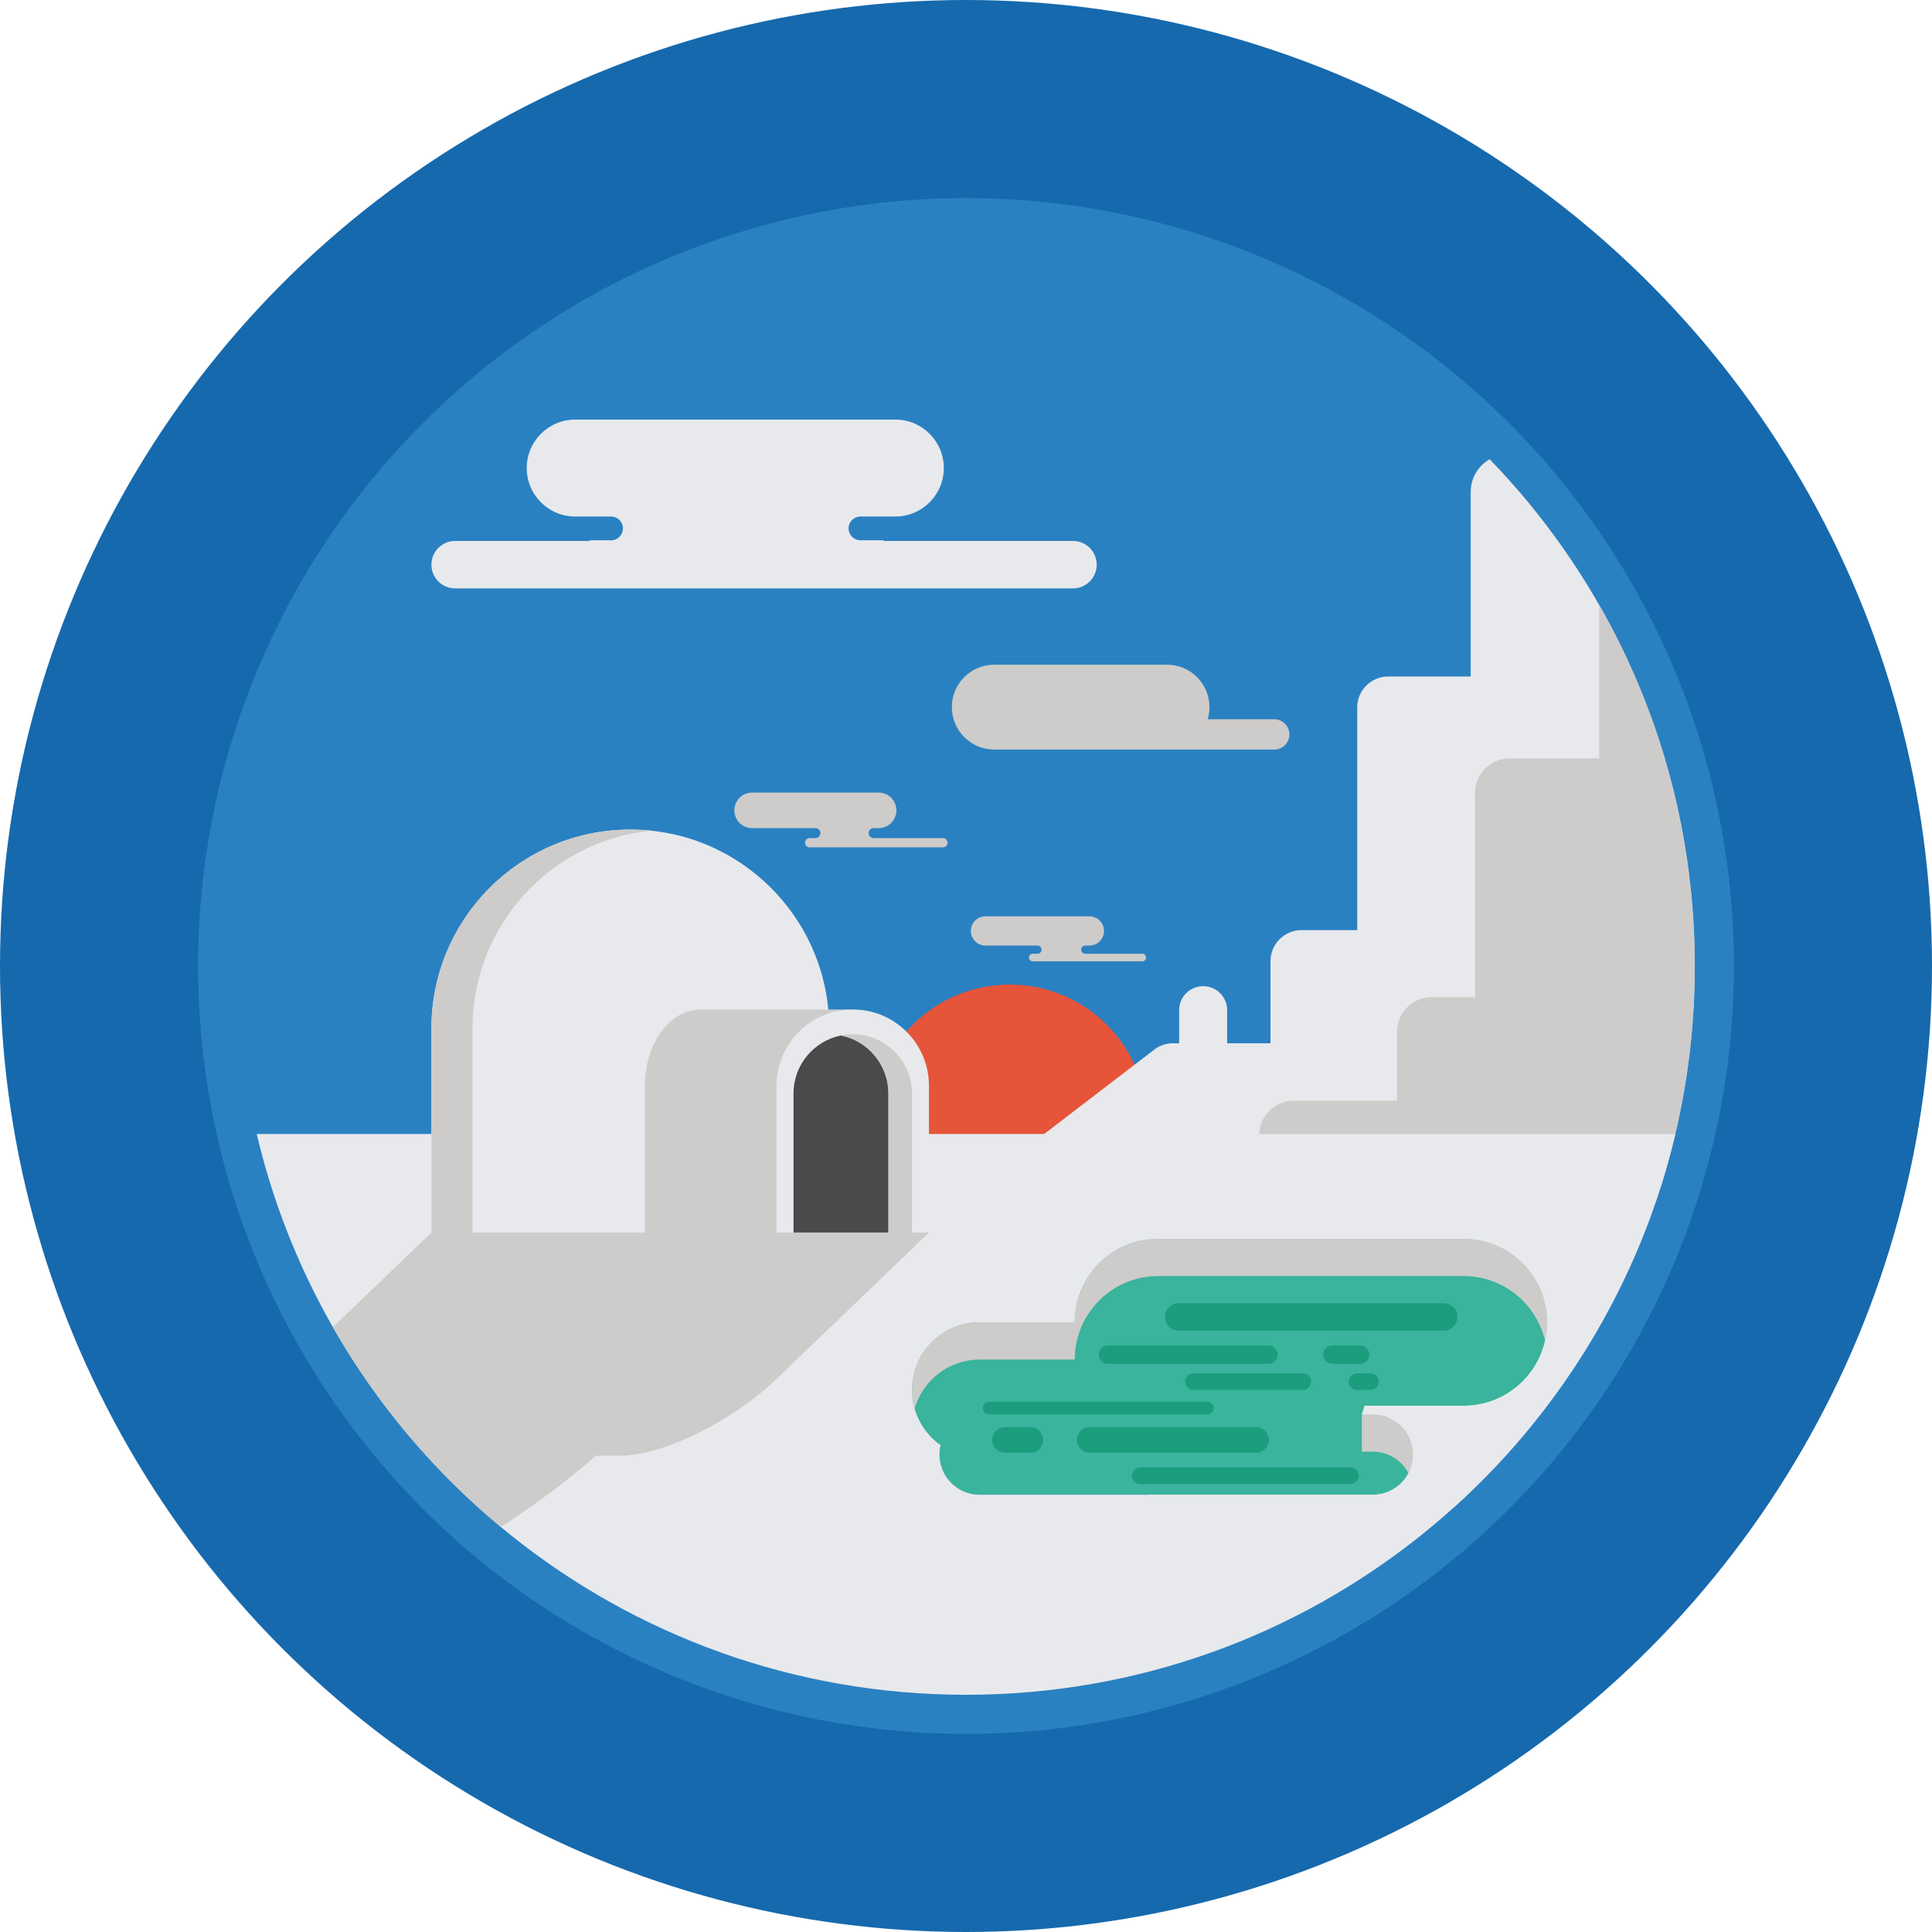 <?xml version="1.0" encoding="iso-8859-1"?>
<!-- Generator: Adobe Illustrator 19.0.0, SVG Export Plug-In . SVG Version: 6.00 Build 0)  -->
<svg version="1.1" id="Layer_1" xmlns="http://www.w3.org/2000/svg" xmlns:xlink="http://www.w3.org/1999/xlink" x="0px" y="0px"
	 viewBox="0 0 512 512" style="enable-background:new 0 0 512 512;" xml:space="preserve">
<g>
	<circle style="fill:#1669AD;" cx="256" cy="256" r="256"/>
	<circle style="fill:#2A81C2;" cx="256" cy="256" r="203.503"/>
	<circle style="fill:#E65439;" cx="267.602" cy="297.295" r="36.376"/>
	<path style="fill:#E8E9EC;" d="M449.042,250.215c-0.013-0.428-0.033-0.854-0.048-1.281c-0.061-1.613-0.135-3.221-0.233-4.824
		c-0.018-0.287-0.036-0.574-0.055-0.861c-0.261-3.939-0.636-7.85-1.127-11.723h0.019c-5.367-42.447-24.52-80.594-52.82-109.83
		c-3,1.725-5.024,4.955-5.024,8.666v48.92h-21.869c-4.533,0-8.207,3.674-8.207,8.207v59.006h-14.773
		c-4.533,0-8.207,3.674-8.207,8.207v21.775h-11.49v-8.773c0-3.514-2.848-6.361-6.361-6.361s-6.36,2.848-6.36,6.361v8.773h-1.642
		c-2.059,0-3.936,0.764-5.376,2.016v-0.002l-37.865,29.012c0,0,21.25,5.5,21.625,5.625c0.274,0.092,8.83-2.223,13.409-3.475v81.727
		c0,4.533,3.674,8.207,8.207,8.207h74.315c0.003-0.004,0.007-0.006,0.01-0.01c7.345-6.611,14.18-13.779,20.438-21.436
		c0.058-0.072,0.114-0.145,0.173-0.215c0.959-1.178,1.905-2.365,2.837-3.564c0.134-0.172,0.265-0.346,0.397-0.518
		c0.852-1.105,1.693-2.219,2.521-3.342c0.174-0.236,0.346-0.475,0.52-0.711c0.779-1.066,1.549-2.141,2.307-3.225
		c0.196-0.281,0.392-0.564,0.587-0.848c0.726-1.049,1.442-2.105,2.147-3.17c0.207-0.311,0.412-0.623,0.616-0.936
		c0.685-1.047,1.359-2.102,2.024-3.16c0.207-0.332,0.415-0.662,0.621-0.994c0.653-1.059,1.296-2.123,1.93-3.193
		c0.2-0.338,0.401-0.674,0.6-1.012c0.631-1.082,1.25-2.172,1.861-3.268c0.186-0.332,0.373-0.662,0.557-0.994
		c0.619-1.125,1.225-2.26,1.822-3.398c0.16-0.307,0.325-0.611,0.484-0.918c0.625-1.207,1.233-2.424,1.834-3.645
		c0.119-0.242,0.243-0.484,0.361-0.729c0.668-1.371,1.317-2.754,1.953-4.145c0.043-0.096,0.089-0.188,0.132-0.283
		c2.057-4.521,3.944-9.137,5.654-13.836c0.097-0.266,0.187-0.535,0.282-0.803c0.455-1.268,0.902-2.539,1.331-3.818
		c0.149-0.447,0.29-0.896,0.437-1.344c0.361-1.105,0.72-2.215,1.062-3.33c0.167-0.541,0.323-1.086,0.485-1.631
		c0.306-1.027,0.608-2.057,0.897-3.094c0.167-0.6,0.327-1.205,0.489-1.807c0.265-0.988,0.526-1.975,0.775-2.969
		c0.162-0.641,0.316-1.283,0.471-1.928c0.232-0.965,0.459-1.93,0.676-2.9c0.15-0.668,0.295-1.34,0.438-2.012
		c0.202-0.951,0.398-1.906,0.587-2.863c0.137-0.689,0.27-1.381,0.397-2.074c0.177-0.947,0.344-1.898,0.506-2.852
		c0.12-0.705,0.238-1.41,0.351-2.117c0.151-0.951,0.291-1.906,0.429-2.863c0.103-0.711,0.205-1.422,0.299-2.135
		c0.127-0.963,0.241-1.932,0.354-2.898c0.083-0.713,0.169-1.424,0.244-2.139c0.104-0.984,0.193-1.975,0.281-2.965
		c0.063-0.701,0.132-1.398,0.188-2.102c0.081-1.031,0.145-2.068,0.21-3.105c0.042-0.664,0.091-1.328,0.126-1.994
		c0.061-1.15,0.101-2.303,0.141-3.457c0.02-0.559,0.049-1.115,0.064-1.674c0.045-1.717,0.069-3.438,0.069-5.166
		C449.136,254.064,449.1,252.137,449.042,250.215z"/>
	<path style="fill:#CDCCCA;" d="M423.821,160.353v40.611h-23.735c-5.075,0-9.189,4.113-9.189,9.188v54.111H379.41
		c-5.075,0-9.189,4.113-9.189,9.189v18.254h-27.338c-5.075,0-9.189,4.115-9.189,9.189v1.379c0,5.076,4.114,9.189,9.189,9.189h31.014
		c0.96,0,1.886-0.148,2.756-0.422c0.871,0.273,1.797,0.422,2.758,0.422h18.739c1.099,3.844,4.63,6.662,8.828,6.662h31.946
		c6.619-19.496,10.212-40.393,10.212-62.127C449.136,221.201,439.928,188.553,423.821,160.353z"/>
	<path style="fill:#3AB49C;" d="M387.891,328.293h-80.956c-12.219,0-22.124,9.906-22.124,22.125h-25.182
		c-9.906,0-17.938,8.031-17.938,17.938c0,6.049,3.003,11.387,7.59,14.637c-0.192,0.799-0.305,1.629-0.305,2.486
		c0,5.881,4.768,10.648,10.648,10.648h104.203c5.881,0,10.648-4.768,10.648-10.648s-4.768-10.648-10.648-10.648h-2.926
		c0.287-0.742,0.541-1.502,0.729-2.287h26.259c12.219,0,22.124-9.906,22.124-22.125S400.109,328.293,387.891,328.293z"/>
	<path style="fill:#CDCCCA;" d="M387.891,328.293h-80.956c-12.219,0-22.124,9.906-22.124,22.125h-25.182
		c-9.906,0-17.938,8.031-17.938,17.938c0,1.719,0.25,3.377,0.702,4.949c2.144-7.506,9.041-13.008,17.235-13.008h25.182
		c0-12.219,9.905-22.125,22.124-22.125h80.956c10.52,0,19.318,7.346,21.563,17.186c0.362-1.59,0.561-3.24,0.561-4.939
		C410.015,338.199,400.109,328.293,387.891,328.293z"/>
	<path style="fill:#CDCCCA;" d="M376.227,377.252l-10.625-3l-4.699,0.578v9.879h2.926c4.097,0,7.648,2.316,9.429,5.709
		c0.775-1.477,1.22-3.156,1.22-4.939c0-0.545-0.043-1.08-0.123-1.602h2.623L376.227,377.252z"/>
	<path style="fill:#E8E9EC;" d="M68.031,300.525c20.107,85.2,96.628,148.61,187.969,148.61s167.862-63.41,187.969-148.609H68.031
		V300.525z M387.891,372.543h-26.259c-0.188,0.785-0.442,1.545-0.729,2.287h2.926c5.881,0,10.648,4.768,10.648,10.648
		s-4.768,10.648-10.648,10.648H259.625c-5.881,0-10.648-4.768-10.648-10.648c0-0.857,0.112-1.688,0.305-2.486
		c-4.587-3.25-7.59-8.588-7.59-14.637c0-9.906,8.031-17.938,17.938-17.938h25.182c0-12.219,9.905-22.125,22.124-22.125h80.956
		c12.219,0,22.124,9.906,22.124,22.125S400.109,372.543,387.891,372.543z"/>
	<path style="fill:#E8E9EC;" d="M167.037,219.848c-29.11,0-52.708,23.598-52.708,52.707v54.088h105.416v-54.088
		C219.745,243.445,196.147,219.848,167.037,219.848z"/>
	<path style="fill:#CDCCCA;" d="M172.48,220.127c-1.79-0.184-3.605-0.279-5.443-0.279c-29.11,0-52.708,23.598-52.708,52.707v54.088
		h10.886v-54.088C125.215,245.283,145.928,222.85,172.48,220.127z"/>
	<path style="fill:#CDCCCA;" d="M185.652,267.527c-1.006,0-1.987,0.141-2.936,0.402c-6.745,1.861-11.824,10.012-11.824,19.785
		v38.928h14.76h8.888h5.871h24.815v-59.115L185.652,267.527L185.652,267.527z"/>
	<path style="fill:#E8E9EC;" d="M225.99,267.527c-1.375,0-2.718,0.141-4.016,0.402c-9.226,1.861-16.173,10.012-16.173,19.785v38.928
		h32.346h8.031v-38.928C246.179,276.566,237.141,267.527,225.99,267.527z"/>
	<path style="fill:#494A4A;" d="M222.867,274.41L222.867,274.41c-7.176,1.447-12.578,7.785-12.578,15.389v36.844h25.156v-36.844
		C235.445,282.195,230.042,275.857,222.867,274.41z"/>
	<path style="fill:#CDCCCA;" d="M241.691,289.799c0-8.672-7.029-15.703-15.701-15.703c-1.069,0-2.113,0.109-3.123,0.314l0,0
		c7.175,1.447,12.578,7.785,12.578,15.389v36.844h6.246V289.799z"/>
	<path style="fill:#CDCCCA;" d="M241.691,326.643h-3.544h-2.702h-10.219h-5.481h-9.456h-4.487h-5.391h-5.871h-8.888h-14.76h-45.678
		h-10.886l-26.11,25.066c11.566,20.23,26.684,38.166,44.507,52.959c8.957-5.77,17.524-12.154,25.201-18.91h5.727l0.041-0.039
		c0.246,0.01,0.465,0.039,0.723,0.039c11.15,0,29.604-9.039,41.216-20.189l40.546-38.926H241.691z"/>
	<path style="fill:#1B9D7E;" d="M386.227,349.002c0,2.002-1.623,3.625-3.625,3.625h-70.25c-2.002,0-3.625-1.623-3.625-3.625l0,0
		c0-2.002,1.623-3.625,3.625-3.625h70.25C384.604,345.377,386.227,347,386.227,349.002L386.227,349.002z"/>
	<path style="fill:#1B9D7E;" d="M338.575,359.006c0,1.342-1.089,2.432-2.432,2.432h-42.517c-1.343,0-2.432-1.09-2.432-2.432l0,0
		c0-1.344,1.089-2.432,2.432-2.432h42.517C337.486,356.574,338.575,357.662,338.575,359.006L338.575,359.006z"/>
	<path style="fill:#1B9D7E;" d="M347.477,366.144c0,1.213-0.983,2.195-2.197,2.195h-28.982c-1.213,0-2.196-0.982-2.196-2.195l0,0
		c0-1.215,0.983-2.197,2.196-2.197h28.982C346.493,363.947,347.477,364.93,347.477,366.144L347.477,366.144z"/>
	<path style="fill:#1B9D7E;" d="M362.892,359.006c0,1.342-1.089,2.432-2.432,2.432h-7.373c-1.343,0-2.432-1.09-2.432-2.432l0,0
		c0-1.344,1.089-2.432,2.432-2.432h7.373C361.803,356.574,362.892,357.662,362.892,359.006L362.892,359.006z"/>
	<path style="fill:#1B9D7E;" d="M321.631,373.154c0,0.926-0.75,1.676-1.676,1.676h-57.832c-0.926,0-1.677-0.75-1.677-1.676l0,0
		c0-0.926,0.751-1.676,1.677-1.676h57.832C320.881,371.478,321.631,372.228,321.631,373.154L321.631,373.154z"/>
	<path style="fill:#1B9D7E;" d="M336.222,381.598c0,1.863-1.511,3.373-3.373,3.373h-44.085c-1.863,0-3.373-1.51-3.373-3.373l0,0
		c0-1.863,1.51-3.373,3.373-3.373h44.085C334.711,378.225,336.222,379.734,336.222,381.598L336.222,381.598z"/>
	<path style="fill:#1B9D7E;" d="M276.448,381.598c0,1.863-1.511,3.373-3.373,3.373h-6.746c-1.862,0-3.373-1.51-3.373-3.373l0,0
		c0-1.863,1.511-3.373,3.373-3.373h6.746C274.938,378.225,276.448,379.734,276.448,381.598L276.448,381.598z"/>
	<path style="fill:#1B9D7E;" d="M360.068,391.088c0,1.213-0.983,2.197-2.196,2.197h-55.694c-1.213,0-2.196-0.984-2.196-2.197l0,0
		c0-1.213,0.983-2.195,2.196-2.195h55.694C359.085,388.893,360.068,389.875,360.068,391.088L360.068,391.088z"/>
	<path style="fill:#1B9D7E;" d="M365.402,366.144c0,1.213-0.983,2.195-2.197,2.195h-3.607c-1.213,0-2.196-0.982-2.196-2.195l0,0
		c0-1.215,0.983-2.197,2.196-2.197h3.607C364.419,363.947,365.402,364.93,365.402,366.144L365.402,366.144z"/>
	<path style="fill:#E8E9EC;" d="M284.354,143.359h-50.185v-0.178h-6.141c-1.739,0-3.147-1.41-3.147-3.148s1.408-3.148,3.147-3.148
		h6.141h3.101c7.094,0,12.848-5.752,12.848-12.848c0-7.094-5.754-12.846-12.848-12.846h-84.83c-7.096,0-12.849,5.752-12.849,12.846
		c0,7.096,5.753,12.848,12.849,12.848h3.87h5.635c1.738,0,3.148,1.41,3.148,3.148s-1.41,3.148-3.148,3.148h-5.635v0.178h-35.695
		c-3.471,0-6.286,2.814-6.286,6.287c0,3.471,2.815,6.285,6.286,6.285h67.217h29.303h67.219c3.47,0,6.283-2.814,6.283-6.285
		C290.637,146.174,287.823,143.359,284.354,143.359z"/>
	<path style="fill:#CDCCCA;" d="M249.896,222.103h-17.663h-0.719c-0.727,0-1.316-0.592-1.316-1.318s0.59-1.316,1.316-1.316h0.719
		v-0.004h0.606c2.603,0,4.712-2.111,4.712-4.713s-2.109-4.711-4.712-4.711h-33.516c-2.603,0-4.712,2.109-4.712,4.711
		s2.109,4.713,4.712,4.713h15.938v0.004h0.843c0.727,0,1.317,0.59,1.317,1.316s-0.591,1.318-1.317,1.318h-0.843h-0.691
		c-0.677,0-1.225,0.547-1.225,1.225s0.548,1.225,1.225,1.225h35.325c0.677,0,1.226-0.547,1.226-1.225
		S250.573,222.103,249.896,222.103z"/>
	<path style="fill:#CDCCCA;" d="M302.717,252.746h-14.516h-0.59c-0.598,0-1.083-0.486-1.083-1.082c0-0.598,0.485-1.084,1.083-1.084
		h0.59v-0.004h0.499c2.139,0,3.872-1.734,3.872-3.873s-1.733-3.871-3.872-3.871h-27.544c-2.141,0-3.873,1.732-3.873,3.871
		s1.732,3.873,3.873,3.873h13.098v0.004h0.692c0.599,0,1.083,0.486,1.083,1.084c0,0.596-0.484,1.082-1.083,1.082h-0.692h-0.567
		c-0.558,0-1.008,0.449-1.008,1.006s0.45,1.008,1.008,1.008h29.03c0.558,0,1.008-0.451,1.008-1.008S303.274,252.746,302.717,252.746
		z"/>
	<path style="fill:#CDCCCA;" d="M337.69,190.607h-17.644c0.303-1.018,0.471-2.096,0.471-3.213c0-6.209-5.033-11.244-11.243-11.244
		h-45.782c-6.209,0-11.243,5.035-11.243,11.244c0,6.211,5.034,11.244,11.243,11.244h26.907h18.875h28.416
		c2.219,0,4.017-1.797,4.017-4.014C341.707,192.406,339.909,190.607,337.69,190.607z"/>
</g>
<g>
</g>
<g>
</g>
<g>
</g>
<g>
</g>
<g>
</g>
<g>
</g>
<g>
</g>
<g>
</g>
<g>
</g>
<g>
</g>
<g>
</g>
<g>
</g>
<g>
</g>
<g>
</g>
<g>
</g>
</svg>

